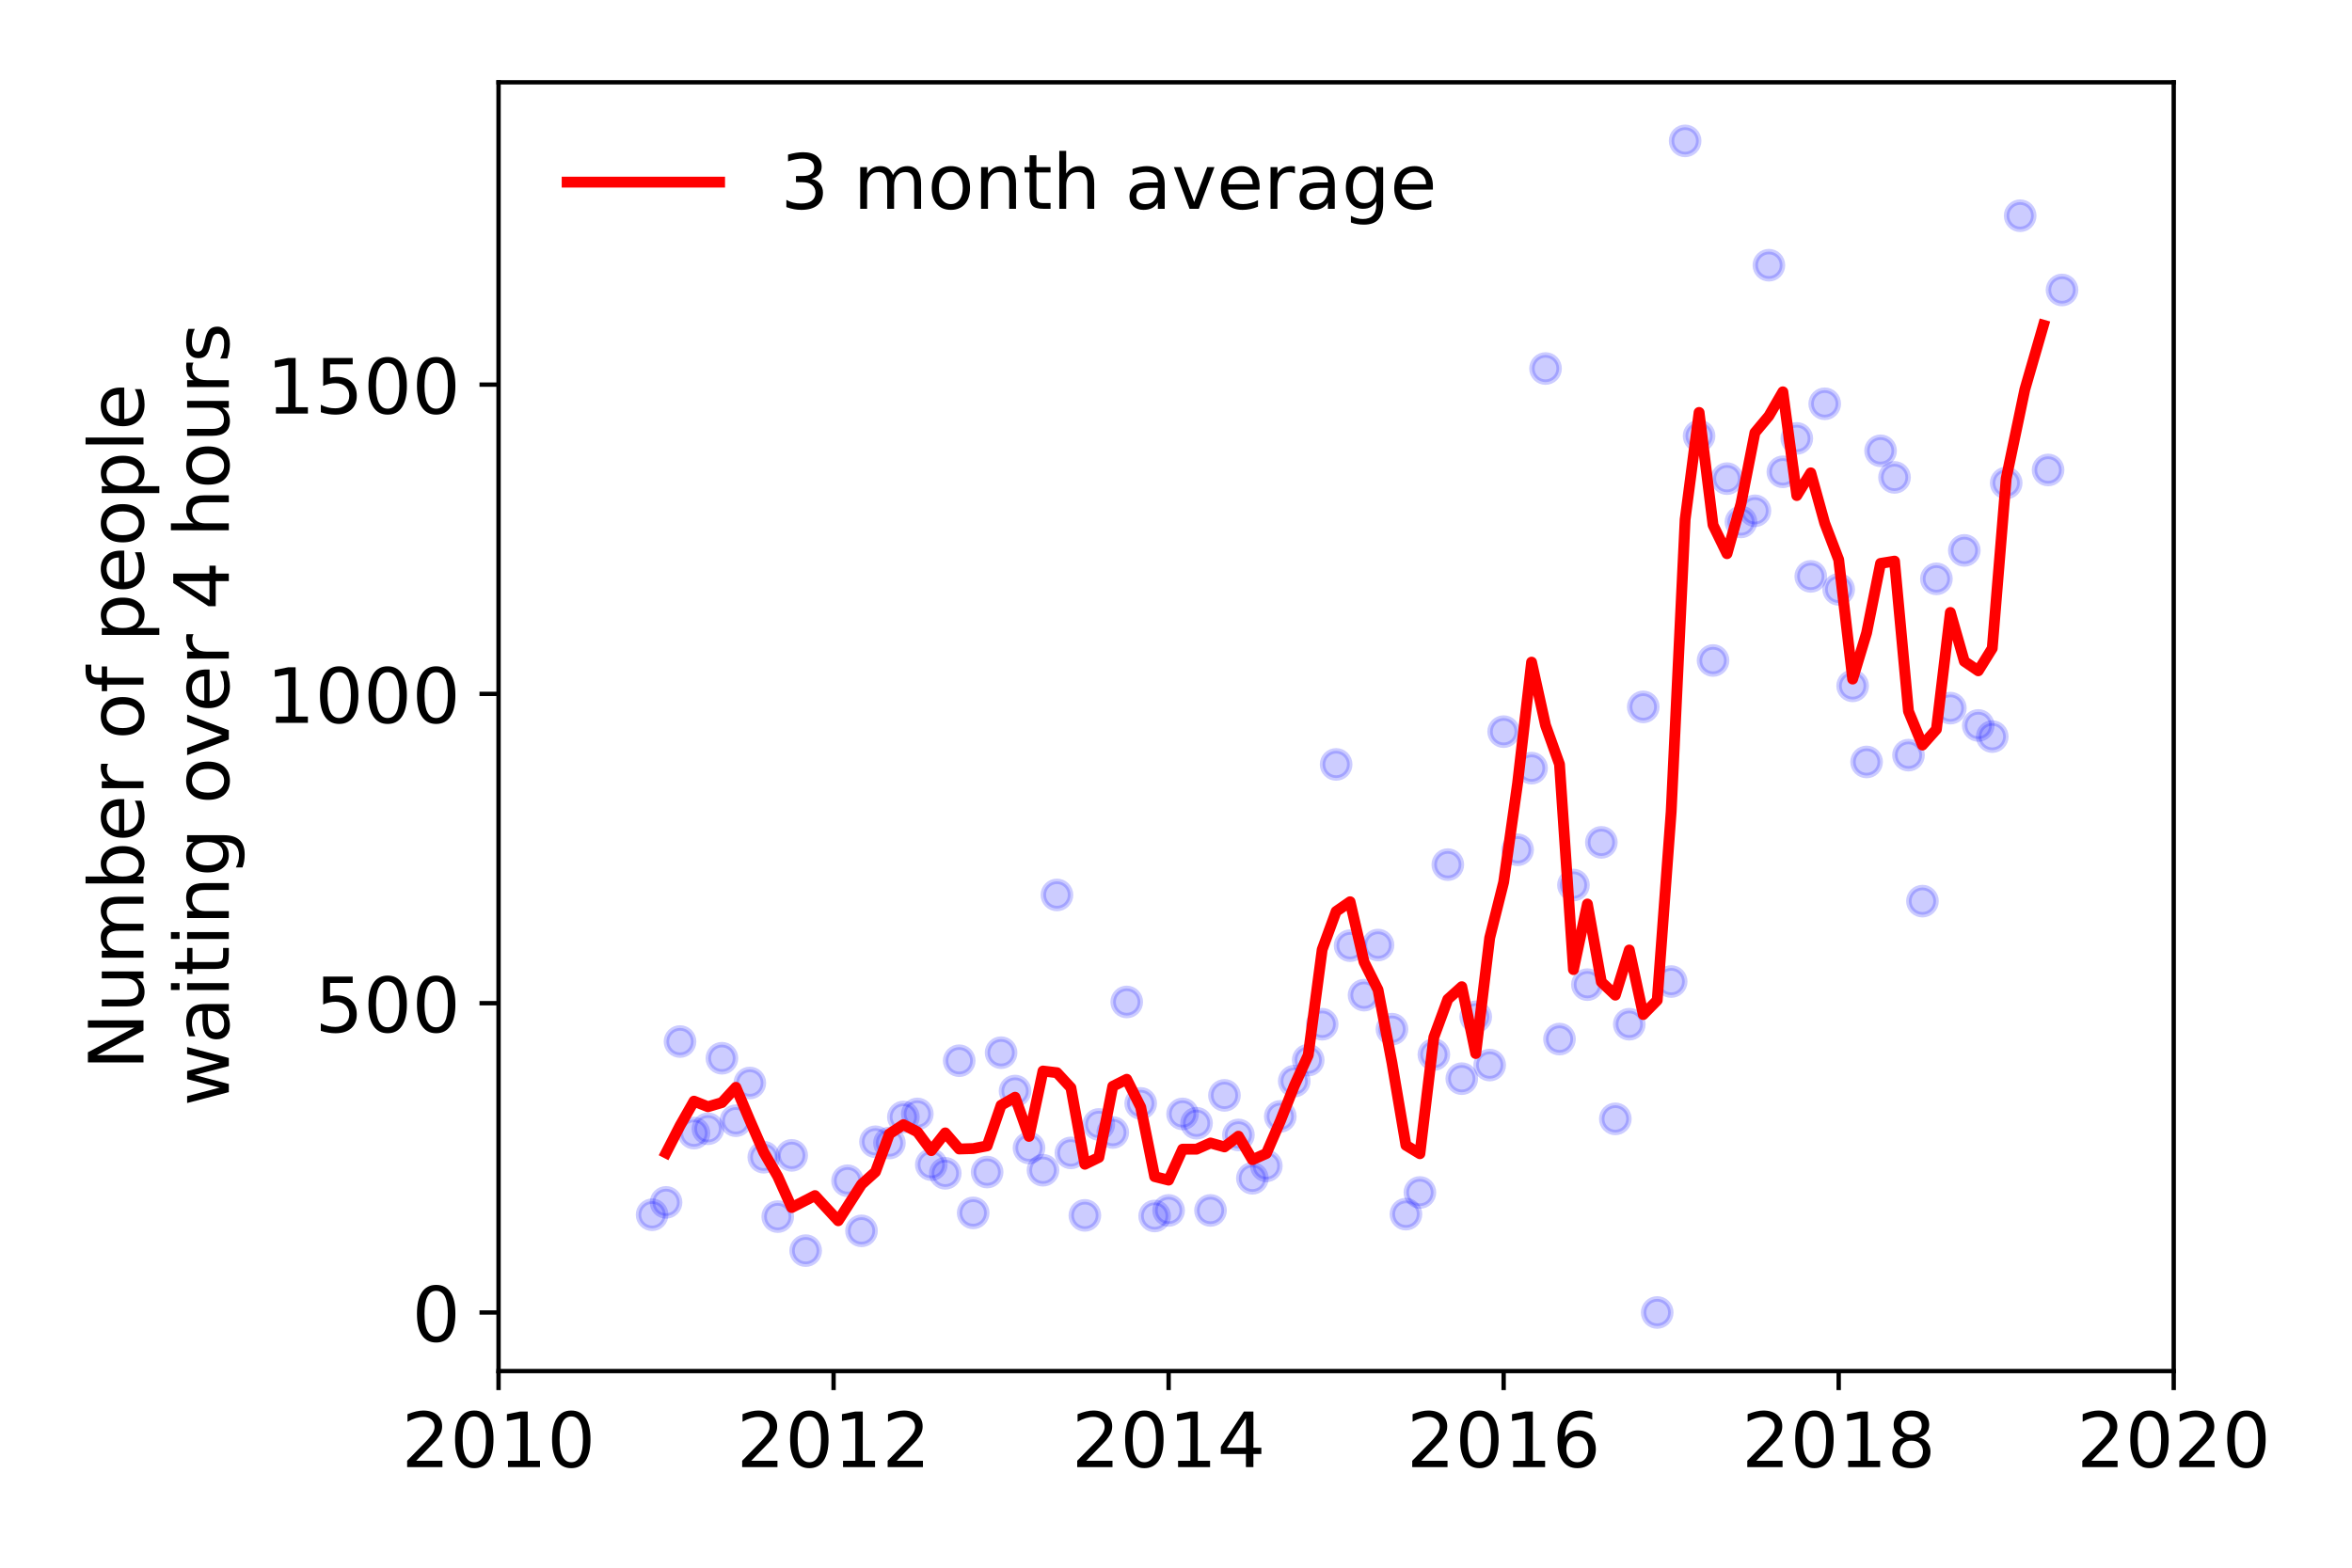 <?xml version="1.0" encoding="utf-8" standalone="no"?>
<!DOCTYPE svg PUBLIC "-//W3C//DTD SVG 1.1//EN"
  "http://www.w3.org/Graphics/SVG/1.1/DTD/svg11.dtd">
<!-- Created with matplotlib (https://matplotlib.org/) -->
<svg height="288pt" version="1.1" viewBox="0 0 432 288" width="432pt" xmlns="http://www.w3.org/2000/svg" xmlns:xlink="http://www.w3.org/1999/xlink">
 <defs>
  <style type="text/css">
*{stroke-linecap:butt;stroke-linejoin:round;}
  </style>
 </defs>
 <g id="figure_1">
  <g id="patch_1">
   <path d="M 0 288 
L 432 288 
L 432 0 
L 0 0 
z
" style="fill:#ffffff;"/>
  </g>
  <g id="axes_1">
   <g id="patch_2">
    <path d="M 91.57 251.88 
L 399.255 251.88 
L 399.255 15.12 
L 91.57 15.12 
z
" style="fill:#ffffff;"/>
   </g>
   <g id="matplotlib.axis_1">
    <g id="xtick_1">
     <g id="line2d_1">
      <defs>
       <path d="M 0 0 
L 0 3.5 
" id="m680576152d" style="stroke:#000000;stroke-width:0.8;"/>
      </defs>
      <g>
       <use style="stroke:#000000;stroke-width:0.8;" x="91.57" xlink:href="#m680576152d" y="251.88"/>
      </g>
     </g>
     <g id="text_1">
      <!-- 2010 -->
      <defs>
       <path d="M 19.188 8.297 
L 53.609 8.297 
L 53.609 0 
L 7.328 0 
L 7.328 8.297 
Q 12.938 14.109 22.625 23.891 
Q 32.328 33.688 34.812 36.531 
Q 39.547 41.844 41.422 45.531 
Q 43.312 49.219 43.312 52.781 
Q 43.312 58.594 39.234 62.25 
Q 35.156 65.922 28.609 65.922 
Q 23.969 65.922 18.812 64.312 
Q 13.672 62.703 7.812 59.422 
L 7.812 69.391 
Q 13.766 71.781 18.938 73 
Q 24.125 74.219 28.422 74.219 
Q 39.75 74.219 46.484 68.547 
Q 53.219 62.891 53.219 53.422 
Q 53.219 48.922 51.531 44.891 
Q 49.859 40.875 45.406 35.406 
Q 44.188 33.984 37.641 27.219 
Q 31.109 20.453 19.188 8.297 
z
" id="DejaVuSans-50"/>
       <path d="M 31.781 66.406 
Q 24.172 66.406 20.328 58.906 
Q 16.5 51.422 16.5 36.375 
Q 16.5 21.391 20.328 13.891 
Q 24.172 6.391 31.781 6.391 
Q 39.453 6.391 43.281 13.891 
Q 47.125 21.391 47.125 36.375 
Q 47.125 51.422 43.281 58.906 
Q 39.453 66.406 31.781 66.406 
z
M 31.781 74.219 
Q 44.047 74.219 50.516 64.516 
Q 56.984 54.828 56.984 36.375 
Q 56.984 17.969 50.516 8.266 
Q 44.047 -1.422 31.781 -1.422 
Q 19.531 -1.422 13.062 8.266 
Q 6.594 17.969 6.594 36.375 
Q 6.594 54.828 13.062 64.516 
Q 19.531 74.219 31.781 74.219 
z
" id="DejaVuSans-48"/>
       <path d="M 12.406 8.297 
L 28.516 8.297 
L 28.516 63.922 
L 10.984 60.406 
L 10.984 69.391 
L 28.422 72.906 
L 38.281 72.906 
L 38.281 8.297 
L 54.391 8.297 
L 54.391 0 
L 12.406 0 
z
" id="DejaVuSans-49"/>
      </defs>
      <g transform="translate(73.755 269.518)scale(0.14 -0.14)">
       <use xlink:href="#DejaVuSans-50"/>
       <use x="63.623" xlink:href="#DejaVuSans-48"/>
       <use x="127.246" xlink:href="#DejaVuSans-49"/>
       <use x="190.869" xlink:href="#DejaVuSans-48"/>
      </g>
     </g>
    </g>
    <g id="xtick_2">
     <g id="line2d_2">
      <g>
       <use style="stroke:#000000;stroke-width:0.8;" x="153.107" xlink:href="#m680576152d" y="251.88"/>
      </g>
     </g>
     <g id="text_2">
      <!-- 2012 -->
      <g transform="translate(135.292 269.518)scale(0.14 -0.14)">
       <use xlink:href="#DejaVuSans-50"/>
       <use x="63.623" xlink:href="#DejaVuSans-48"/>
       <use x="127.246" xlink:href="#DejaVuSans-49"/>
       <use x="190.869" xlink:href="#DejaVuSans-50"/>
      </g>
     </g>
    </g>
    <g id="xtick_3">
     <g id="line2d_3">
      <g>
       <use style="stroke:#000000;stroke-width:0.8;" x="214.644" xlink:href="#m680576152d" y="251.88"/>
      </g>
     </g>
     <g id="text_3">
      <!-- 2014 -->
      <defs>
       <path d="M 37.797 64.312 
L 12.891 25.391 
L 37.797 25.391 
z
M 35.203 72.906 
L 47.609 72.906 
L 47.609 25.391 
L 58.016 25.391 
L 58.016 17.188 
L 47.609 17.188 
L 47.609 0 
L 37.797 0 
L 37.797 17.188 
L 4.891 17.188 
L 4.891 26.703 
z
" id="DejaVuSans-52"/>
      </defs>
      <g transform="translate(196.829 269.518)scale(0.14 -0.14)">
       <use xlink:href="#DejaVuSans-50"/>
       <use x="63.623" xlink:href="#DejaVuSans-48"/>
       <use x="127.246" xlink:href="#DejaVuSans-49"/>
       <use x="190.869" xlink:href="#DejaVuSans-52"/>
      </g>
     </g>
    </g>
    <g id="xtick_4">
     <g id="line2d_4">
      <g>
       <use style="stroke:#000000;stroke-width:0.8;" x="276.181" xlink:href="#m680576152d" y="251.88"/>
      </g>
     </g>
     <g id="text_4">
      <!-- 2016 -->
      <defs>
       <path d="M 33.016 40.375 
Q 26.375 40.375 22.484 35.828 
Q 18.609 31.297 18.609 23.391 
Q 18.609 15.531 22.484 10.953 
Q 26.375 6.391 33.016 6.391 
Q 39.656 6.391 43.531 10.953 
Q 47.406 15.531 47.406 23.391 
Q 47.406 31.297 43.531 35.828 
Q 39.656 40.375 33.016 40.375 
z
M 52.594 71.297 
L 52.594 62.312 
Q 48.875 64.062 45.094 64.984 
Q 41.312 65.922 37.594 65.922 
Q 27.828 65.922 22.672 59.328 
Q 17.531 52.734 16.797 39.406 
Q 19.672 43.656 24.016 45.922 
Q 28.375 48.188 33.594 48.188 
Q 44.578 48.188 50.953 41.516 
Q 57.328 34.859 57.328 23.391 
Q 57.328 12.156 50.688 5.359 
Q 44.047 -1.422 33.016 -1.422 
Q 20.359 -1.422 13.672 8.266 
Q 6.984 17.969 6.984 36.375 
Q 6.984 53.656 15.188 63.938 
Q 23.391 74.219 37.203 74.219 
Q 40.922 74.219 44.703 73.484 
Q 48.484 72.75 52.594 71.297 
z
" id="DejaVuSans-54"/>
      </defs>
      <g transform="translate(258.366 269.518)scale(0.14 -0.14)">
       <use xlink:href="#DejaVuSans-50"/>
       <use x="63.623" xlink:href="#DejaVuSans-48"/>
       <use x="127.246" xlink:href="#DejaVuSans-49"/>
       <use x="190.869" xlink:href="#DejaVuSans-54"/>
      </g>
     </g>
    </g>
    <g id="xtick_5">
     <g id="line2d_5">
      <g>
       <use style="stroke:#000000;stroke-width:0.8;" x="337.718" xlink:href="#m680576152d" y="251.88"/>
      </g>
     </g>
     <g id="text_5">
      <!-- 2018 -->
      <defs>
       <path d="M 31.781 34.625 
Q 24.75 34.625 20.719 30.859 
Q 16.703 27.094 16.703 20.516 
Q 16.703 13.922 20.719 10.156 
Q 24.75 6.391 31.781 6.391 
Q 38.812 6.391 42.859 10.172 
Q 46.922 13.969 46.922 20.516 
Q 46.922 27.094 42.891 30.859 
Q 38.875 34.625 31.781 34.625 
z
M 21.922 38.812 
Q 15.578 40.375 12.031 44.719 
Q 8.5 49.078 8.5 55.328 
Q 8.5 64.062 14.719 69.141 
Q 20.953 74.219 31.781 74.219 
Q 42.672 74.219 48.875 69.141 
Q 55.078 64.062 55.078 55.328 
Q 55.078 49.078 51.531 44.719 
Q 48 40.375 41.703 38.812 
Q 48.828 37.156 52.797 32.312 
Q 56.781 27.484 56.781 20.516 
Q 56.781 9.906 50.312 4.234 
Q 43.844 -1.422 31.781 -1.422 
Q 19.734 -1.422 13.25 4.234 
Q 6.781 9.906 6.781 20.516 
Q 6.781 27.484 10.781 32.312 
Q 14.797 37.156 21.922 38.812 
z
M 18.312 54.391 
Q 18.312 48.734 21.844 45.562 
Q 25.391 42.391 31.781 42.391 
Q 38.141 42.391 41.719 45.562 
Q 45.312 48.734 45.312 54.391 
Q 45.312 60.062 41.719 63.234 
Q 38.141 66.406 31.781 66.406 
Q 25.391 66.406 21.844 63.234 
Q 18.312 60.062 18.312 54.391 
z
" id="DejaVuSans-56"/>
      </defs>
      <g transform="translate(319.903 269.518)scale(0.14 -0.14)">
       <use xlink:href="#DejaVuSans-50"/>
       <use x="63.623" xlink:href="#DejaVuSans-48"/>
       <use x="127.246" xlink:href="#DejaVuSans-49"/>
       <use x="190.869" xlink:href="#DejaVuSans-56"/>
      </g>
     </g>
    </g>
    <g id="xtick_6">
     <g id="line2d_6">
      <g>
       <use style="stroke:#000000;stroke-width:0.8;" x="399.255" xlink:href="#m680576152d" y="251.88"/>
      </g>
     </g>
     <g id="text_6">
      <!-- 2020 -->
      <g transform="translate(381.44 269.518)scale(0.14 -0.14)">
       <use xlink:href="#DejaVuSans-50"/>
       <use x="63.623" xlink:href="#DejaVuSans-48"/>
       <use x="127.246" xlink:href="#DejaVuSans-50"/>
       <use x="190.869" xlink:href="#DejaVuSans-48"/>
      </g>
     </g>
    </g>
   </g>
   <g id="matplotlib.axis_2">
    <g id="ytick_1">
     <g id="line2d_7">
      <defs>
       <path d="M 0 0 
L -3.5 0 
" id="me635e22103" style="stroke:#000000;stroke-width:0.8;"/>
      </defs>
      <g>
       <use style="stroke:#000000;stroke-width:0.8;" x="91.57" xlink:href="#me635e22103" y="241.118"/>
      </g>
     </g>
     <g id="text_7">
      <!-- 0 -->
      <g transform="translate(75.662 246.437)scale(0.14 -0.14)">
       <use xlink:href="#DejaVuSans-48"/>
      </g>
     </g>
    </g>
    <g id="ytick_2">
     <g id="line2d_8">
      <g>
       <use style="stroke:#000000;stroke-width:0.8;" x="91.57" xlink:href="#me635e22103" y="184.298"/>
      </g>
     </g>
     <g id="text_8">
      <!-- 500 -->
      <defs>
       <path d="M 10.797 72.906 
L 49.516 72.906 
L 49.516 64.594 
L 19.828 64.594 
L 19.828 46.734 
Q 21.969 47.469 24.109 47.828 
Q 26.266 48.188 28.422 48.188 
Q 40.625 48.188 47.75 41.5 
Q 54.891 34.812 54.891 23.391 
Q 54.891 11.625 47.562 5.094 
Q 40.234 -1.422 26.906 -1.422 
Q 22.312 -1.422 17.547 -0.641 
Q 12.797 0.141 7.719 1.703 
L 7.719 11.625 
Q 12.109 9.234 16.797 8.062 
Q 21.484 6.891 26.703 6.891 
Q 35.156 6.891 40.078 11.328 
Q 45.016 15.766 45.016 23.391 
Q 45.016 31 40.078 35.438 
Q 35.156 39.891 26.703 39.891 
Q 22.75 39.891 18.812 39.016 
Q 14.891 38.141 10.797 36.281 
z
" id="DejaVuSans-53"/>
      </defs>
      <g transform="translate(57.847 189.617)scale(0.14 -0.14)">
       <use xlink:href="#DejaVuSans-53"/>
       <use x="63.623" xlink:href="#DejaVuSans-48"/>
       <use x="127.246" xlink:href="#DejaVuSans-48"/>
      </g>
     </g>
    </g>
    <g id="ytick_3">
     <g id="line2d_9">
      <g>
       <use style="stroke:#000000;stroke-width:0.8;" x="91.57" xlink:href="#me635e22103" y="127.477"/>
      </g>
     </g>
     <g id="text_9">
      <!-- 1000 -->
      <g transform="translate(48.94 132.796)scale(0.14 -0.14)">
       <use xlink:href="#DejaVuSans-49"/>
       <use x="63.623" xlink:href="#DejaVuSans-48"/>
       <use x="127.246" xlink:href="#DejaVuSans-48"/>
       <use x="190.869" xlink:href="#DejaVuSans-48"/>
      </g>
     </g>
    </g>
    <g id="ytick_4">
     <g id="line2d_10">
      <g>
       <use style="stroke:#000000;stroke-width:0.8;" x="91.57" xlink:href="#me635e22103" y="70.656"/>
      </g>
     </g>
     <g id="text_10">
      <!-- 1500 -->
      <g transform="translate(48.94 75.975)scale(0.14 -0.14)">
       <use xlink:href="#DejaVuSans-49"/>
       <use x="63.623" xlink:href="#DejaVuSans-53"/>
       <use x="127.246" xlink:href="#DejaVuSans-48"/>
       <use x="190.869" xlink:href="#DejaVuSans-48"/>
      </g>
     </g>
    </g>
    <g id="text_11">
     <!-- Number of people -->
     <defs>
      <path d="M 9.812 72.906 
L 23.094 72.906 
L 55.422 11.922 
L 55.422 72.906 
L 64.984 72.906 
L 64.984 0 
L 51.703 0 
L 19.391 60.984 
L 19.391 0 
L 9.812 0 
z
" id="DejaVuSans-78"/>
      <path d="M 8.5 21.578 
L 8.5 54.688 
L 17.484 54.688 
L 17.484 21.922 
Q 17.484 14.156 20.5 10.266 
Q 23.531 6.391 29.594 6.391 
Q 36.859 6.391 41.078 11.031 
Q 45.312 15.672 45.312 23.688 
L 45.312 54.688 
L 54.297 54.688 
L 54.297 0 
L 45.312 0 
L 45.312 8.406 
Q 42.047 3.422 37.719 1 
Q 33.406 -1.422 27.688 -1.422 
Q 18.266 -1.422 13.375 4.438 
Q 8.5 10.297 8.5 21.578 
z
M 31.109 56 
z
" id="DejaVuSans-117"/>
      <path d="M 52 44.188 
Q 55.375 50.25 60.062 53.125 
Q 64.75 56 71.094 56 
Q 79.641 56 84.281 50.016 
Q 88.922 44.047 88.922 33.016 
L 88.922 0 
L 79.891 0 
L 79.891 32.719 
Q 79.891 40.578 77.094 44.375 
Q 74.312 48.188 68.609 48.188 
Q 61.625 48.188 57.562 43.547 
Q 53.516 38.922 53.516 30.906 
L 53.516 0 
L 44.484 0 
L 44.484 32.719 
Q 44.484 40.625 41.703 44.406 
Q 38.922 48.188 33.109 48.188 
Q 26.219 48.188 22.156 43.531 
Q 18.109 38.875 18.109 30.906 
L 18.109 0 
L 9.078 0 
L 9.078 54.688 
L 18.109 54.688 
L 18.109 46.188 
Q 21.188 51.219 25.484 53.609 
Q 29.781 56 35.688 56 
Q 41.656 56 45.828 52.969 
Q 50 49.953 52 44.188 
z
" id="DejaVuSans-109"/>
      <path d="M 48.688 27.297 
Q 48.688 37.203 44.609 42.844 
Q 40.531 48.484 33.406 48.484 
Q 26.266 48.484 22.188 42.844 
Q 18.109 37.203 18.109 27.297 
Q 18.109 17.391 22.188 11.75 
Q 26.266 6.109 33.406 6.109 
Q 40.531 6.109 44.609 11.75 
Q 48.688 17.391 48.688 27.297 
z
M 18.109 46.391 
Q 20.953 51.266 25.266 53.625 
Q 29.594 56 35.594 56 
Q 45.562 56 51.781 48.094 
Q 58.016 40.188 58.016 27.297 
Q 58.016 14.406 51.781 6.484 
Q 45.562 -1.422 35.594 -1.422 
Q 29.594 -1.422 25.266 0.953 
Q 20.953 3.328 18.109 8.203 
L 18.109 0 
L 9.078 0 
L 9.078 75.984 
L 18.109 75.984 
z
" id="DejaVuSans-98"/>
      <path d="M 56.203 29.594 
L 56.203 25.203 
L 14.891 25.203 
Q 15.484 15.922 20.484 11.062 
Q 25.484 6.203 34.422 6.203 
Q 39.594 6.203 44.453 7.469 
Q 49.312 8.734 54.109 11.281 
L 54.109 2.781 
Q 49.266 0.734 44.188 -0.344 
Q 39.109 -1.422 33.891 -1.422 
Q 20.797 -1.422 13.156 6.188 
Q 5.516 13.812 5.516 26.812 
Q 5.516 40.234 12.766 48.109 
Q 20.016 56 32.328 56 
Q 43.359 56 49.781 48.891 
Q 56.203 41.797 56.203 29.594 
z
M 47.219 32.234 
Q 47.125 39.594 43.094 43.984 
Q 39.062 48.391 32.422 48.391 
Q 24.906 48.391 20.391 44.141 
Q 15.875 39.891 15.188 32.172 
z
" id="DejaVuSans-101"/>
      <path d="M 41.109 46.297 
Q 39.594 47.172 37.812 47.578 
Q 36.031 48 33.891 48 
Q 26.266 48 22.188 43.047 
Q 18.109 38.094 18.109 28.812 
L 18.109 0 
L 9.078 0 
L 9.078 54.688 
L 18.109 54.688 
L 18.109 46.188 
Q 20.953 51.172 25.484 53.578 
Q 30.031 56 36.531 56 
Q 37.453 56 38.578 55.875 
Q 39.703 55.766 41.062 55.516 
z
" id="DejaVuSans-114"/>
      <path id="DejaVuSans-32"/>
      <path d="M 30.609 48.391 
Q 23.391 48.391 19.188 42.75 
Q 14.984 37.109 14.984 27.297 
Q 14.984 17.484 19.156 11.844 
Q 23.344 6.203 30.609 6.203 
Q 37.797 6.203 41.984 11.859 
Q 46.188 17.531 46.188 27.297 
Q 46.188 37.016 41.984 42.703 
Q 37.797 48.391 30.609 48.391 
z
M 30.609 56 
Q 42.328 56 49.016 48.375 
Q 55.719 40.766 55.719 27.297 
Q 55.719 13.875 49.016 6.219 
Q 42.328 -1.422 30.609 -1.422 
Q 18.844 -1.422 12.172 6.219 
Q 5.516 13.875 5.516 27.297 
Q 5.516 40.766 12.172 48.375 
Q 18.844 56 30.609 56 
z
" id="DejaVuSans-111"/>
      <path d="M 37.109 75.984 
L 37.109 68.5 
L 28.516 68.5 
Q 23.688 68.5 21.797 66.547 
Q 19.922 64.594 19.922 59.516 
L 19.922 54.688 
L 34.719 54.688 
L 34.719 47.703 
L 19.922 47.703 
L 19.922 0 
L 10.891 0 
L 10.891 47.703 
L 2.297 47.703 
L 2.297 54.688 
L 10.891 54.688 
L 10.891 58.5 
Q 10.891 67.625 15.141 71.797 
Q 19.391 75.984 28.609 75.984 
z
" id="DejaVuSans-102"/>
      <path d="M 18.109 8.203 
L 18.109 -20.797 
L 9.078 -20.797 
L 9.078 54.688 
L 18.109 54.688 
L 18.109 46.391 
Q 20.953 51.266 25.266 53.625 
Q 29.594 56 35.594 56 
Q 45.562 56 51.781 48.094 
Q 58.016 40.188 58.016 27.297 
Q 58.016 14.406 51.781 6.484 
Q 45.562 -1.422 35.594 -1.422 
Q 29.594 -1.422 25.266 0.953 
Q 20.953 3.328 18.109 8.203 
z
M 48.688 27.297 
Q 48.688 37.203 44.609 42.844 
Q 40.531 48.484 33.406 48.484 
Q 26.266 48.484 22.188 42.844 
Q 18.109 37.203 18.109 27.297 
Q 18.109 17.391 22.188 11.75 
Q 26.266 6.109 33.406 6.109 
Q 40.531 6.109 44.609 11.75 
Q 48.688 17.391 48.688 27.297 
z
" id="DejaVuSans-112"/>
      <path d="M 9.422 75.984 
L 18.406 75.984 
L 18.406 0 
L 9.422 0 
z
" id="DejaVuSans-108"/>
     </defs>
     <g transform="translate(26.352 196.547)rotate(-90)scale(0.14 -0.14)">
      <use xlink:href="#DejaVuSans-78"/>
      <use x="74.805" xlink:href="#DejaVuSans-117"/>
      <use x="138.184" xlink:href="#DejaVuSans-109"/>
      <use x="235.596" xlink:href="#DejaVuSans-98"/>
      <use x="299.072" xlink:href="#DejaVuSans-101"/>
      <use x="360.596" xlink:href="#DejaVuSans-114"/>
      <use x="401.709" xlink:href="#DejaVuSans-32"/>
      <use x="433.496" xlink:href="#DejaVuSans-111"/>
      <use x="494.678" xlink:href="#DejaVuSans-102"/>
      <use x="529.883" xlink:href="#DejaVuSans-32"/>
      <use x="561.67" xlink:href="#DejaVuSans-112"/>
      <use x="625.146" xlink:href="#DejaVuSans-101"/>
      <use x="686.67" xlink:href="#DejaVuSans-111"/>
      <use x="747.852" xlink:href="#DejaVuSans-112"/>
      <use x="811.328" xlink:href="#DejaVuSans-108"/>
      <use x="839.111" xlink:href="#DejaVuSans-101"/>
     </g>
     <!--  waiting over 4 hours -->
     <defs>
      <path d="M 4.203 54.688 
L 13.188 54.688 
L 24.422 12.016 
L 35.594 54.688 
L 46.188 54.688 
L 57.422 12.016 
L 68.609 54.688 
L 77.594 54.688 
L 63.281 0 
L 52.688 0 
L 40.922 44.828 
L 29.109 0 
L 18.5 0 
z
" id="DejaVuSans-119"/>
      <path d="M 34.281 27.484 
Q 23.391 27.484 19.188 25 
Q 14.984 22.516 14.984 16.5 
Q 14.984 11.719 18.141 8.906 
Q 21.297 6.109 26.703 6.109 
Q 34.188 6.109 38.703 11.406 
Q 43.219 16.703 43.219 25.484 
L 43.219 27.484 
z
M 52.203 31.203 
L 52.203 0 
L 43.219 0 
L 43.219 8.297 
Q 40.141 3.328 35.547 0.953 
Q 30.953 -1.422 24.312 -1.422 
Q 15.922 -1.422 10.953 3.297 
Q 6 8.016 6 15.922 
Q 6 25.141 12.172 29.828 
Q 18.359 34.516 30.609 34.516 
L 43.219 34.516 
L 43.219 35.406 
Q 43.219 41.609 39.141 45 
Q 35.062 48.391 27.688 48.391 
Q 23 48.391 18.547 47.266 
Q 14.109 46.141 10.016 43.891 
L 10.016 52.203 
Q 14.938 54.109 19.578 55.047 
Q 24.219 56 28.609 56 
Q 40.484 56 46.344 49.844 
Q 52.203 43.703 52.203 31.203 
z
" id="DejaVuSans-97"/>
      <path d="M 9.422 54.688 
L 18.406 54.688 
L 18.406 0 
L 9.422 0 
z
M 9.422 75.984 
L 18.406 75.984 
L 18.406 64.594 
L 9.422 64.594 
z
" id="DejaVuSans-105"/>
      <path d="M 18.312 70.219 
L 18.312 54.688 
L 36.812 54.688 
L 36.812 47.703 
L 18.312 47.703 
L 18.312 18.016 
Q 18.312 11.328 20.141 9.422 
Q 21.969 7.516 27.594 7.516 
L 36.812 7.516 
L 36.812 0 
L 27.594 0 
Q 17.188 0 13.234 3.875 
Q 9.281 7.766 9.281 18.016 
L 9.281 47.703 
L 2.688 47.703 
L 2.688 54.688 
L 9.281 54.688 
L 9.281 70.219 
z
" id="DejaVuSans-116"/>
      <path d="M 54.891 33.016 
L 54.891 0 
L 45.906 0 
L 45.906 32.719 
Q 45.906 40.484 42.875 44.328 
Q 39.844 48.188 33.797 48.188 
Q 26.516 48.188 22.312 43.547 
Q 18.109 38.922 18.109 30.906 
L 18.109 0 
L 9.078 0 
L 9.078 54.688 
L 18.109 54.688 
L 18.109 46.188 
Q 21.344 51.125 25.703 53.562 
Q 30.078 56 35.797 56 
Q 45.219 56 50.047 50.172 
Q 54.891 44.344 54.891 33.016 
z
" id="DejaVuSans-110"/>
      <path d="M 45.406 27.984 
Q 45.406 37.75 41.375 43.109 
Q 37.359 48.484 30.078 48.484 
Q 22.859 48.484 18.828 43.109 
Q 14.797 37.75 14.797 27.984 
Q 14.797 18.266 18.828 12.891 
Q 22.859 7.516 30.078 7.516 
Q 37.359 7.516 41.375 12.891 
Q 45.406 18.266 45.406 27.984 
z
M 54.391 6.781 
Q 54.391 -7.172 48.188 -13.984 
Q 42 -20.797 29.203 -20.797 
Q 24.469 -20.797 20.266 -20.094 
Q 16.062 -19.391 12.109 -17.922 
L 12.109 -9.188 
Q 16.062 -11.328 19.922 -12.344 
Q 23.781 -13.375 27.781 -13.375 
Q 36.625 -13.375 41.016 -8.766 
Q 45.406 -4.156 45.406 5.172 
L 45.406 9.625 
Q 42.625 4.781 38.281 2.391 
Q 33.938 0 27.875 0 
Q 17.828 0 11.672 7.656 
Q 5.516 15.328 5.516 27.984 
Q 5.516 40.672 11.672 48.328 
Q 17.828 56 27.875 56 
Q 33.938 56 38.281 53.609 
Q 42.625 51.219 45.406 46.391 
L 45.406 54.688 
L 54.391 54.688 
z
" id="DejaVuSans-103"/>
      <path d="M 2.984 54.688 
L 12.5 54.688 
L 29.594 8.797 
L 46.688 54.688 
L 56.203 54.688 
L 35.688 0 
L 23.484 0 
z
" id="DejaVuSans-118"/>
      <path d="M 54.891 33.016 
L 54.891 0 
L 45.906 0 
L 45.906 32.719 
Q 45.906 40.484 42.875 44.328 
Q 39.844 48.188 33.797 48.188 
Q 26.516 48.188 22.312 43.547 
Q 18.109 38.922 18.109 30.906 
L 18.109 0 
L 9.078 0 
L 9.078 75.984 
L 18.109 75.984 
L 18.109 46.188 
Q 21.344 51.125 25.703 53.562 
Q 30.078 56 35.797 56 
Q 45.219 56 50.047 50.172 
Q 54.891 44.344 54.891 33.016 
z
" id="DejaVuSans-104"/>
      <path d="M 44.281 53.078 
L 44.281 44.578 
Q 40.484 46.531 36.375 47.5 
Q 32.281 48.484 27.875 48.484 
Q 21.188 48.484 17.844 46.438 
Q 14.5 44.391 14.5 40.281 
Q 14.5 37.156 16.891 35.375 
Q 19.281 33.594 26.516 31.984 
L 29.594 31.297 
Q 39.156 29.25 43.188 25.516 
Q 47.219 21.781 47.219 15.094 
Q 47.219 7.469 41.188 3.016 
Q 35.156 -1.422 24.609 -1.422 
Q 20.219 -1.422 15.453 -0.562 
Q 10.688 0.297 5.422 2 
L 5.422 11.281 
Q 10.406 8.688 15.234 7.391 
Q 20.062 6.109 24.812 6.109 
Q 31.156 6.109 34.562 8.281 
Q 37.984 10.453 37.984 14.406 
Q 37.984 18.062 35.516 20.016 
Q 33.062 21.969 24.703 23.781 
L 21.578 24.516 
Q 13.234 26.266 9.516 29.906 
Q 5.812 33.547 5.812 39.891 
Q 5.812 47.609 11.281 51.797 
Q 16.75 56 26.812 56 
Q 31.781 56 36.172 55.266 
Q 40.578 54.547 44.281 53.078 
z
" id="DejaVuSans-115"/>
     </defs>
     <g transform="translate(42.028 207.672)rotate(-90)scale(0.14 -0.14)">
      <use xlink:href="#DejaVuSans-32"/>
      <use x="31.787" xlink:href="#DejaVuSans-119"/>
      <use x="113.574" xlink:href="#DejaVuSans-97"/>
      <use x="174.854" xlink:href="#DejaVuSans-105"/>
      <use x="202.637" xlink:href="#DejaVuSans-116"/>
      <use x="241.846" xlink:href="#DejaVuSans-105"/>
      <use x="269.629" xlink:href="#DejaVuSans-110"/>
      <use x="333.008" xlink:href="#DejaVuSans-103"/>
      <use x="396.484" xlink:href="#DejaVuSans-32"/>
      <use x="428.271" xlink:href="#DejaVuSans-111"/>
      <use x="489.453" xlink:href="#DejaVuSans-118"/>
      <use x="548.633" xlink:href="#DejaVuSans-101"/>
      <use x="610.156" xlink:href="#DejaVuSans-114"/>
      <use x="651.27" xlink:href="#DejaVuSans-32"/>
      <use x="683.057" xlink:href="#DejaVuSans-52"/>
      <use x="746.68" xlink:href="#DejaVuSans-32"/>
      <use x="778.467" xlink:href="#DejaVuSans-104"/>
      <use x="841.846" xlink:href="#DejaVuSans-111"/>
      <use x="903.027" xlink:href="#DejaVuSans-117"/>
      <use x="966.406" xlink:href="#DejaVuSans-114"/>
      <use x="1007.52" xlink:href="#DejaVuSans-115"/>
     </g>
    </g>
   </g>
   <g id="line2d_11">
    <defs>
     <path d="M 0 2.5 
C 0.663 2.5 1.299 2.237 1.768 1.768 
C 2.237 1.299 2.5 0.663 2.5 0 
C 2.5 -0.663 2.237 -1.299 1.768 -1.768 
C 1.299 -2.237 0.663 -2.5 0 -2.5 
C -0.663 -2.5 -1.299 -2.237 -1.768 -1.768 
C -2.237 -1.299 -2.5 -0.663 -2.5 0 
C -2.5 0.663 -2.237 1.299 -1.768 1.768 
C -1.299 2.237 -0.663 2.5 0 2.5 
z
" id="m816a63cca1" style="stroke:#0000ff;stroke-opacity:0.2;"/>
    </defs>
    <g clip-path="url(#pf6e634be5a)">
     <use style="fill:#0000ff;fill-opacity:0.2;stroke:#0000ff;stroke-opacity:0.2;" x="378.743" xlink:href="#m816a63cca1" y="53.269"/>
     <use style="fill:#0000ff;fill-opacity:0.2;stroke:#0000ff;stroke-opacity:0.2;" x="376.179" xlink:href="#m816a63cca1" y="86.339"/>
     <use style="fill:#0000ff;fill-opacity:0.2;stroke:#0000ff;stroke-opacity:0.2;" x="371.051" xlink:href="#m816a63cca1" y="39.632"/>
     <use style="fill:#0000ff;fill-opacity:0.2;stroke:#0000ff;stroke-opacity:0.2;" x="368.486" xlink:href="#m816a63cca1" y="88.725"/>
     <use style="fill:#0000ff;fill-opacity:0.2;stroke:#0000ff;stroke-opacity:0.2;" x="365.922" xlink:href="#m816a63cca1" y="135.318"/>
     <use style="fill:#0000ff;fill-opacity:0.2;stroke:#0000ff;stroke-opacity:0.2;" x="363.358" xlink:href="#m816a63cca1" y="133.273"/>
     <use style="fill:#0000ff;fill-opacity:0.2;stroke:#0000ff;stroke-opacity:0.2;" x="360.794" xlink:href="#m816a63cca1" y="101.112"/>
     <use style="fill:#0000ff;fill-opacity:0.2;stroke:#0000ff;stroke-opacity:0.2;" x="358.23" xlink:href="#m816a63cca1" y="130.091"/>
     <use style="fill:#0000ff;fill-opacity:0.2;stroke:#0000ff;stroke-opacity:0.2;" x="355.666" xlink:href="#m816a63cca1" y="106.34"/>
     <use style="fill:#0000ff;fill-opacity:0.2;stroke:#0000ff;stroke-opacity:0.2;" x="353.102" xlink:href="#m816a63cca1" y="165.547"/>
     <use style="fill:#0000ff;fill-opacity:0.2;stroke:#0000ff;stroke-opacity:0.2;" x="350.538" xlink:href="#m816a63cca1" y="138.727"/>
     <use style="fill:#0000ff;fill-opacity:0.2;stroke:#0000ff;stroke-opacity:0.2;" x="347.974" xlink:href="#m816a63cca1" y="87.703"/>
     <use style="fill:#0000ff;fill-opacity:0.2;stroke:#0000ff;stroke-opacity:0.2;" x="345.41" xlink:href="#m816a63cca1" y="82.816"/>
     <use style="fill:#0000ff;fill-opacity:0.2;stroke:#0000ff;stroke-opacity:0.2;" x="342.846" xlink:href="#m816a63cca1" y="139.978"/>
     <use style="fill:#0000ff;fill-opacity:0.2;stroke:#0000ff;stroke-opacity:0.2;" x="340.282" xlink:href="#m816a63cca1" y="126"/>
     <use style="fill:#0000ff;fill-opacity:0.2;stroke:#0000ff;stroke-opacity:0.2;" x="337.718" xlink:href="#m816a63cca1" y="108.272"/>
     <use style="fill:#0000ff;fill-opacity:0.2;stroke:#0000ff;stroke-opacity:0.2;" x="335.154" xlink:href="#m816a63cca1" y="74.179"/>
     <use style="fill:#0000ff;fill-opacity:0.2;stroke:#0000ff;stroke-opacity:0.2;" x="332.59" xlink:href="#m816a63cca1" y="105.885"/>
     <use style="fill:#0000ff;fill-opacity:0.2;stroke:#0000ff;stroke-opacity:0.2;" x="330.026" xlink:href="#m816a63cca1" y="80.543"/>
     <use style="fill:#0000ff;fill-opacity:0.2;stroke:#0000ff;stroke-opacity:0.2;" x="327.462" xlink:href="#m816a63cca1" y="86.68"/>
     <use style="fill:#0000ff;fill-opacity:0.2;stroke:#0000ff;stroke-opacity:0.2;" x="324.898" xlink:href="#m816a63cca1" y="48.724"/>
     <use style="fill:#0000ff;fill-opacity:0.2;stroke:#0000ff;stroke-opacity:0.2;" x="322.334" xlink:href="#m816a63cca1" y="93.839"/>
     <use style="fill:#0000ff;fill-opacity:0.2;stroke:#0000ff;stroke-opacity:0.2;" x="319.77" xlink:href="#m816a63cca1" y="95.885"/>
     <use style="fill:#0000ff;fill-opacity:0.2;stroke:#0000ff;stroke-opacity:0.2;" x="317.206" xlink:href="#m816a63cca1" y="87.93"/>
     <use style="fill:#0000ff;fill-opacity:0.2;stroke:#0000ff;stroke-opacity:0.2;" x="314.642" xlink:href="#m816a63cca1" y="121.34"/>
     <use style="fill:#0000ff;fill-opacity:0.2;stroke:#0000ff;stroke-opacity:0.2;" x="312.078" xlink:href="#m816a63cca1" y="80.089"/>
     <use style="fill:#0000ff;fill-opacity:0.2;stroke:#0000ff;stroke-opacity:0.2;" x="309.514" xlink:href="#m816a63cca1" y="25.882"/>
     <use style="fill:#0000ff;fill-opacity:0.2;stroke:#0000ff;stroke-opacity:0.2;" x="306.95" xlink:href="#m816a63cca1" y="180.32"/>
     <use style="fill:#0000ff;fill-opacity:0.2;stroke:#0000ff;stroke-opacity:0.2;" x="304.385" xlink:href="#m816a63cca1" y="241.118"/>
     <use style="fill:#0000ff;fill-opacity:0.2;stroke:#0000ff;stroke-opacity:0.2;" x="301.821" xlink:href="#m816a63cca1" y="129.863"/>
     <use style="fill:#0000ff;fill-opacity:0.2;stroke:#0000ff;stroke-opacity:0.2;" x="299.257" xlink:href="#m816a63cca1" y="188.161"/>
     <use style="fill:#0000ff;fill-opacity:0.2;stroke:#0000ff;stroke-opacity:0.2;" x="296.693" xlink:href="#m816a63cca1" y="205.548"/>
     <use style="fill:#0000ff;fill-opacity:0.2;stroke:#0000ff;stroke-opacity:0.2;" x="294.129" xlink:href="#m816a63cca1" y="154.751"/>
     <use style="fill:#0000ff;fill-opacity:0.2;stroke:#0000ff;stroke-opacity:0.2;" x="291.565" xlink:href="#m816a63cca1" y="180.888"/>
     <use style="fill:#0000ff;fill-opacity:0.2;stroke:#0000ff;stroke-opacity:0.2;" x="289.001" xlink:href="#m816a63cca1" y="162.592"/>
     <use style="fill:#0000ff;fill-opacity:0.2;stroke:#0000ff;stroke-opacity:0.2;" x="286.437" xlink:href="#m816a63cca1" y="190.889"/>
     <use style="fill:#0000ff;fill-opacity:0.2;stroke:#0000ff;stroke-opacity:0.2;" x="283.873" xlink:href="#m816a63cca1" y="67.702"/>
     <use style="fill:#0000ff;fill-opacity:0.2;stroke:#0000ff;stroke-opacity:0.2;" x="281.309" xlink:href="#m816a63cca1" y="141.114"/>
     <use style="fill:#0000ff;fill-opacity:0.2;stroke:#0000ff;stroke-opacity:0.2;" x="278.745" xlink:href="#m816a63cca1" y="156.115"/>
     <use style="fill:#0000ff;fill-opacity:0.2;stroke:#0000ff;stroke-opacity:0.2;" x="276.181" xlink:href="#m816a63cca1" y="134.409"/>
     <use style="fill:#0000ff;fill-opacity:0.2;stroke:#0000ff;stroke-opacity:0.2;" x="273.617" xlink:href="#m816a63cca1" y="195.662"/>
     <use style="fill:#0000ff;fill-opacity:0.2;stroke:#0000ff;stroke-opacity:0.2;" x="271.053" xlink:href="#m816a63cca1" y="186.798"/>
     <use style="fill:#0000ff;fill-opacity:0.2;stroke:#0000ff;stroke-opacity:0.2;" x="268.489" xlink:href="#m816a63cca1" y="198.162"/>
     <use style="fill:#0000ff;fill-opacity:0.2;stroke:#0000ff;stroke-opacity:0.2;" x="265.925" xlink:href="#m816a63cca1" y="158.842"/>
     <use style="fill:#0000ff;fill-opacity:0.2;stroke:#0000ff;stroke-opacity:0.2;" x="263.361" xlink:href="#m816a63cca1" y="193.73"/>
     <use style="fill:#0000ff;fill-opacity:0.2;stroke:#0000ff;stroke-opacity:0.2;" x="260.797" xlink:href="#m816a63cca1" y="219.072"/>
     <use style="fill:#0000ff;fill-opacity:0.2;stroke:#0000ff;stroke-opacity:0.2;" x="258.233" xlink:href="#m816a63cca1" y="223.049"/>
     <use style="fill:#0000ff;fill-opacity:0.2;stroke:#0000ff;stroke-opacity:0.2;" x="255.669" xlink:href="#m816a63cca1" y="189.071"/>
     <use style="fill:#0000ff;fill-opacity:0.2;stroke:#0000ff;stroke-opacity:0.2;" x="253.105" xlink:href="#m816a63cca1" y="173.615"/>
     <use style="fill:#0000ff;fill-opacity:0.2;stroke:#0000ff;stroke-opacity:0.2;" x="250.541" xlink:href="#m816a63cca1" y="182.82"/>
     <use style="fill:#0000ff;fill-opacity:0.2;stroke:#0000ff;stroke-opacity:0.2;" x="247.977" xlink:href="#m816a63cca1" y="173.729"/>
     <use style="fill:#0000ff;fill-opacity:0.2;stroke:#0000ff;stroke-opacity:0.2;" x="245.412" xlink:href="#m816a63cca1" y="140.432"/>
     <use style="fill:#0000ff;fill-opacity:0.2;stroke:#0000ff;stroke-opacity:0.2;" x="242.848" xlink:href="#m816a63cca1" y="188.161"/>
     <use style="fill:#0000ff;fill-opacity:0.2;stroke:#0000ff;stroke-opacity:0.2;" x="240.284" xlink:href="#m816a63cca1" y="194.753"/>
     <use style="fill:#0000ff;fill-opacity:0.2;stroke:#0000ff;stroke-opacity:0.2;" x="237.72" xlink:href="#m816a63cca1" y="198.616"/>
     <use style="fill:#0000ff;fill-opacity:0.2;stroke:#0000ff;stroke-opacity:0.2;" x="235.156" xlink:href="#m816a63cca1" y="205.094"/>
     <use style="fill:#0000ff;fill-opacity:0.2;stroke:#0000ff;stroke-opacity:0.2;" x="232.592" xlink:href="#m816a63cca1" y="214.185"/>
     <use style="fill:#0000ff;fill-opacity:0.2;stroke:#0000ff;stroke-opacity:0.2;" x="230.028" xlink:href="#m816a63cca1" y="216.458"/>
     <use style="fill:#0000ff;fill-opacity:0.2;stroke:#0000ff;stroke-opacity:0.2;" x="227.464" xlink:href="#m816a63cca1" y="208.503"/>
     <use style="fill:#0000ff;fill-opacity:0.2;stroke:#0000ff;stroke-opacity:0.2;" x="224.9" xlink:href="#m816a63cca1" y="201.23"/>
     <use style="fill:#0000ff;fill-opacity:0.2;stroke:#0000ff;stroke-opacity:0.2;" x="222.336" xlink:href="#m816a63cca1" y="222.367"/>
     <use style="fill:#0000ff;fill-opacity:0.2;stroke:#0000ff;stroke-opacity:0.2;" x="219.772" xlink:href="#m816a63cca1" y="206.344"/>
     <use style="fill:#0000ff;fill-opacity:0.2;stroke:#0000ff;stroke-opacity:0.2;" x="217.208" xlink:href="#m816a63cca1" y="204.639"/>
     <use style="fill:#0000ff;fill-opacity:0.2;stroke:#0000ff;stroke-opacity:0.2;" x="214.644" xlink:href="#m816a63cca1" y="222.367"/>
     <use style="fill:#0000ff;fill-opacity:0.2;stroke:#0000ff;stroke-opacity:0.2;" x="212.08" xlink:href="#m816a63cca1" y="223.39"/>
     <use style="fill:#0000ff;fill-opacity:0.2;stroke:#0000ff;stroke-opacity:0.2;" x="209.516" xlink:href="#m816a63cca1" y="202.707"/>
     <use style="fill:#0000ff;fill-opacity:0.2;stroke:#0000ff;stroke-opacity:0.2;" x="206.952" xlink:href="#m816a63cca1" y="184.07"/>
     <use style="fill:#0000ff;fill-opacity:0.2;stroke:#0000ff;stroke-opacity:0.2;" x="204.388" xlink:href="#m816a63cca1" y="208.049"/>
     <use style="fill:#0000ff;fill-opacity:0.2;stroke:#0000ff;stroke-opacity:0.2;" x="201.824" xlink:href="#m816a63cca1" y="206.571"/>
     <use style="fill:#0000ff;fill-opacity:0.2;stroke:#0000ff;stroke-opacity:0.2;" x="199.26" xlink:href="#m816a63cca1" y="223.277"/>
     <use style="fill:#0000ff;fill-opacity:0.2;stroke:#0000ff;stroke-opacity:0.2;" x="196.696" xlink:href="#m816a63cca1" y="211.799"/>
     <use style="fill:#0000ff;fill-opacity:0.2;stroke:#0000ff;stroke-opacity:0.2;" x="194.132" xlink:href="#m816a63cca1" y="164.41"/>
     <use style="fill:#0000ff;fill-opacity:0.2;stroke:#0000ff;stroke-opacity:0.2;" x="191.568" xlink:href="#m816a63cca1" y="214.981"/>
     <use style="fill:#0000ff;fill-opacity:0.2;stroke:#0000ff;stroke-opacity:0.2;" x="189.004" xlink:href="#m816a63cca1" y="210.89"/>
     <use style="fill:#0000ff;fill-opacity:0.2;stroke:#0000ff;stroke-opacity:0.2;" x="186.44" xlink:href="#m816a63cca1" y="200.435"/>
     <use style="fill:#0000ff;fill-opacity:0.2;stroke:#0000ff;stroke-opacity:0.2;" x="183.875" xlink:href="#m816a63cca1" y="193.389"/>
     <use style="fill:#0000ff;fill-opacity:0.2;stroke:#0000ff;stroke-opacity:0.2;" x="181.311" xlink:href="#m816a63cca1" y="215.322"/>
     <use style="fill:#0000ff;fill-opacity:0.2;stroke:#0000ff;stroke-opacity:0.2;" x="178.747" xlink:href="#m816a63cca1" y="222.822"/>
     <use style="fill:#0000ff;fill-opacity:0.2;stroke:#0000ff;stroke-opacity:0.2;" x="176.183" xlink:href="#m816a63cca1" y="194.866"/>
     <use style="fill:#0000ff;fill-opacity:0.2;stroke:#0000ff;stroke-opacity:0.2;" x="173.619" xlink:href="#m816a63cca1" y="215.549"/>
     <use style="fill:#0000ff;fill-opacity:0.2;stroke:#0000ff;stroke-opacity:0.2;" x="171.055" xlink:href="#m816a63cca1" y="213.958"/>
     <use style="fill:#0000ff;fill-opacity:0.2;stroke:#0000ff;stroke-opacity:0.2;" x="168.491" xlink:href="#m816a63cca1" y="204.639"/>
     <use style="fill:#0000ff;fill-opacity:0.2;stroke:#0000ff;stroke-opacity:0.2;" x="165.927" xlink:href="#m816a63cca1" y="205.208"/>
     <use style="fill:#0000ff;fill-opacity:0.2;stroke:#0000ff;stroke-opacity:0.2;" x="163.363" xlink:href="#m816a63cca1" y="209.981"/>
     <use style="fill:#0000ff;fill-opacity:0.2;stroke:#0000ff;stroke-opacity:0.2;" x="160.799" xlink:href="#m816a63cca1" y="209.753"/>
     <use style="fill:#0000ff;fill-opacity:0.2;stroke:#0000ff;stroke-opacity:0.2;" x="158.235" xlink:href="#m816a63cca1" y="226.118"/>
     <use style="fill:#0000ff;fill-opacity:0.2;stroke:#0000ff;stroke-opacity:0.2;" x="155.671" xlink:href="#m816a63cca1" y="216.913"/>
     <use style="fill:#0000ff;fill-opacity:0.2;stroke:#0000ff;stroke-opacity:0.2;" x="147.979" xlink:href="#m816a63cca1" y="229.754"/>
     <use style="fill:#0000ff;fill-opacity:0.2;stroke:#0000ff;stroke-opacity:0.2;" x="145.415" xlink:href="#m816a63cca1" y="212.253"/>
     <use style="fill:#0000ff;fill-opacity:0.2;stroke:#0000ff;stroke-opacity:0.2;" x="142.851" xlink:href="#m816a63cca1" y="223.504"/>
     <use style="fill:#0000ff;fill-opacity:0.2;stroke:#0000ff;stroke-opacity:0.2;" x="140.287" xlink:href="#m816a63cca1" y="212.594"/>
     <use style="fill:#0000ff;fill-opacity:0.2;stroke:#0000ff;stroke-opacity:0.2;" x="137.723" xlink:href="#m816a63cca1" y="198.957"/>
     <use style="fill:#0000ff;fill-opacity:0.2;stroke:#0000ff;stroke-opacity:0.2;" x="135.159" xlink:href="#m816a63cca1" y="205.889"/>
     <use style="fill:#0000ff;fill-opacity:0.2;stroke:#0000ff;stroke-opacity:0.2;" x="132.595" xlink:href="#m816a63cca1" y="194.412"/>
     <use style="fill:#0000ff;fill-opacity:0.2;stroke:#0000ff;stroke-opacity:0.2;" x="130.031" xlink:href="#m816a63cca1" y="207.367"/>
     <use style="fill:#0000ff;fill-opacity:0.2;stroke:#0000ff;stroke-opacity:0.2;" x="127.467" xlink:href="#m816a63cca1" y="208.162"/>
     <use style="fill:#0000ff;fill-opacity:0.2;stroke:#0000ff;stroke-opacity:0.2;" x="124.903" xlink:href="#m816a63cca1" y="191.343"/>
     <use style="fill:#0000ff;fill-opacity:0.2;stroke:#0000ff;stroke-opacity:0.2;" x="122.338" xlink:href="#m816a63cca1" y="220.89"/>
     <use style="fill:#0000ff;fill-opacity:0.2;stroke:#0000ff;stroke-opacity:0.2;" x="119.774" xlink:href="#m816a63cca1" y="223.163"/>
    </g>
   </g>
   <g id="line2d_12">
    <path clip-path="url(#pf6e634be5a)" d="M 375.324 59.747 
L 371.905 71.566 
L 368.486 87.892 
L 365.922 119.105 
L 363.358 123.234 
L 360.794 121.492 
L 358.23 112.514 
L 355.666 133.992 
L 353.102 136.871 
L 350.538 130.659 
L 347.974 103.082 
L 345.41 103.499 
L 342.846 116.264 
L 340.282 124.75 
L 337.718 102.817 
L 335.154 96.112 
L 332.59 86.869 
L 330.026 91.036 
L 327.462 71.982 
L 324.898 76.414 
L 322.334 79.483 
L 319.77 92.551 
L 317.206 101.718 
L 314.642 96.453 
L 312.078 75.77 
L 309.514 95.43 
L 306.95 149.107 
L 304.385 183.767 
L 301.821 186.381 
L 299.257 174.524 
L 296.693 182.82 
L 294.129 180.396 
L 291.565 166.077 
L 289.001 178.123 
L 286.437 140.394 
L 283.873 133.235 
L 281.309 121.643 
L 278.745 143.879 
L 276.181 162.062 
L 273.617 172.29 
L 271.053 193.54 
L 268.489 181.267 
L 265.925 183.578 
L 263.361 190.548 
L 260.797 211.95 
L 258.233 210.397 
L 255.669 195.245 
L 253.105 181.835 
L 250.541 176.722 
L 247.977 165.66 
L 245.412 167.441 
L 242.848 174.449 
L 240.284 193.843 
L 237.72 199.488 
L 235.156 205.965 
L 232.592 211.912 
L 230.028 213.049 
L 227.464 208.73 
L 224.9 210.7 
L 222.336 209.981 
L 219.772 211.117 
L 217.208 211.117 
L 214.644 216.799 
L 212.08 216.155 
L 209.516 203.389 
L 206.952 198.275 
L 204.388 199.563 
L 201.824 212.632 
L 199.26 213.882 
L 196.696 199.829 
L 194.132 197.063 
L 191.568 196.76 
L 189.004 208.768 
L 186.44 201.571 
L 183.875 203.048 
L 181.311 210.511 
L 178.747 211.003 
L 176.183 211.079 
L 173.619 208.124 
L 171.055 211.382 
L 168.491 207.935 
L 165.927 206.609 
L 163.363 208.314 
L 160.799 215.284 
L 158.235 217.594 
L 153.962 224.261 
L 149.688 219.64 
L 145.415 221.837 
L 142.851 216.117 
L 140.287 211.685 
L 137.723 205.814 
L 135.159 199.753 
L 132.595 202.556 
L 130.031 203.314 
L 127.467 202.291 
L 124.903 206.799 
L 122.338 211.799 
" style="fill:none;stroke:#ff0000;stroke-linecap:square;stroke-width:2;"/>
   </g>
   <g id="patch_3">
    <path d="M 91.57 251.88 
L 91.57 15.12 
" style="fill:none;stroke:#000000;stroke-linecap:square;stroke-linejoin:miter;stroke-width:0.8;"/>
   </g>
   <g id="patch_4">
    <path d="M 399.255 251.88 
L 399.255 15.12 
" style="fill:none;stroke:#000000;stroke-linecap:square;stroke-linejoin:miter;stroke-width:0.8;"/>
   </g>
   <g id="patch_5">
    <path d="M 91.57 251.88 
L 399.255 251.88 
" style="fill:none;stroke:#000000;stroke-linecap:square;stroke-linejoin:miter;stroke-width:0.8;"/>
   </g>
   <g id="patch_6">
    <path d="M 91.57 15.12 
L 399.255 15.12 
" style="fill:none;stroke:#000000;stroke-linecap:square;stroke-linejoin:miter;stroke-width:0.8;"/>
   </g>
   <g id="legend_1">
    <g id="line2d_13">
     <path d="M 104.17 33.458 
L 132.17 33.458 
" style="fill:none;stroke:#ff0000;stroke-linecap:square;stroke-width:2;"/>
    </g>
    <g id="line2d_14"/>
    <g id="text_12">
     <!-- 3 month average -->
     <defs>
      <path d="M 40.578 39.312 
Q 47.656 37.797 51.625 33 
Q 55.609 28.219 55.609 21.188 
Q 55.609 10.406 48.188 4.484 
Q 40.766 -1.422 27.094 -1.422 
Q 22.516 -1.422 17.656 -0.516 
Q 12.797 0.391 7.625 2.203 
L 7.625 11.719 
Q 11.719 9.328 16.594 8.109 
Q 21.484 6.891 26.812 6.891 
Q 36.078 6.891 40.938 10.547 
Q 45.797 14.203 45.797 21.188 
Q 45.797 27.641 41.281 31.266 
Q 36.766 34.906 28.719 34.906 
L 20.219 34.906 
L 20.219 43.016 
L 29.109 43.016 
Q 36.375 43.016 40.234 45.922 
Q 44.094 48.828 44.094 54.297 
Q 44.094 59.906 40.109 62.906 
Q 36.141 65.922 28.719 65.922 
Q 24.656 65.922 20.016 65.031 
Q 15.375 64.156 9.812 62.312 
L 9.812 71.094 
Q 15.438 72.656 20.344 73.438 
Q 25.25 74.219 29.594 74.219 
Q 40.828 74.219 47.359 69.109 
Q 53.906 64.016 53.906 55.328 
Q 53.906 49.266 50.438 45.094 
Q 46.969 40.922 40.578 39.312 
z
" id="DejaVuSans-51"/>
     </defs>
     <g transform="translate(143.37 38.358)scale(0.14 -0.14)">
      <use xlink:href="#DejaVuSans-51"/>
      <use x="63.623" xlink:href="#DejaVuSans-32"/>
      <use x="95.41" xlink:href="#DejaVuSans-109"/>
      <use x="192.822" xlink:href="#DejaVuSans-111"/>
      <use x="254.004" xlink:href="#DejaVuSans-110"/>
      <use x="317.383" xlink:href="#DejaVuSans-116"/>
      <use x="356.592" xlink:href="#DejaVuSans-104"/>
      <use x="419.971" xlink:href="#DejaVuSans-32"/>
      <use x="451.758" xlink:href="#DejaVuSans-97"/>
      <use x="513.037" xlink:href="#DejaVuSans-118"/>
      <use x="572.217" xlink:href="#DejaVuSans-101"/>
      <use x="633.74" xlink:href="#DejaVuSans-114"/>
      <use x="674.854" xlink:href="#DejaVuSans-97"/>
      <use x="736.133" xlink:href="#DejaVuSans-103"/>
      <use x="799.609" xlink:href="#DejaVuSans-101"/>
     </g>
    </g>
   </g>
  </g>
 </g>
 <defs>
  <clipPath id="pf6e634be5a">
   <rect height="236.76" width="307.685" x="91.57" y="15.12"/>
  </clipPath>
 </defs>
</svg>
